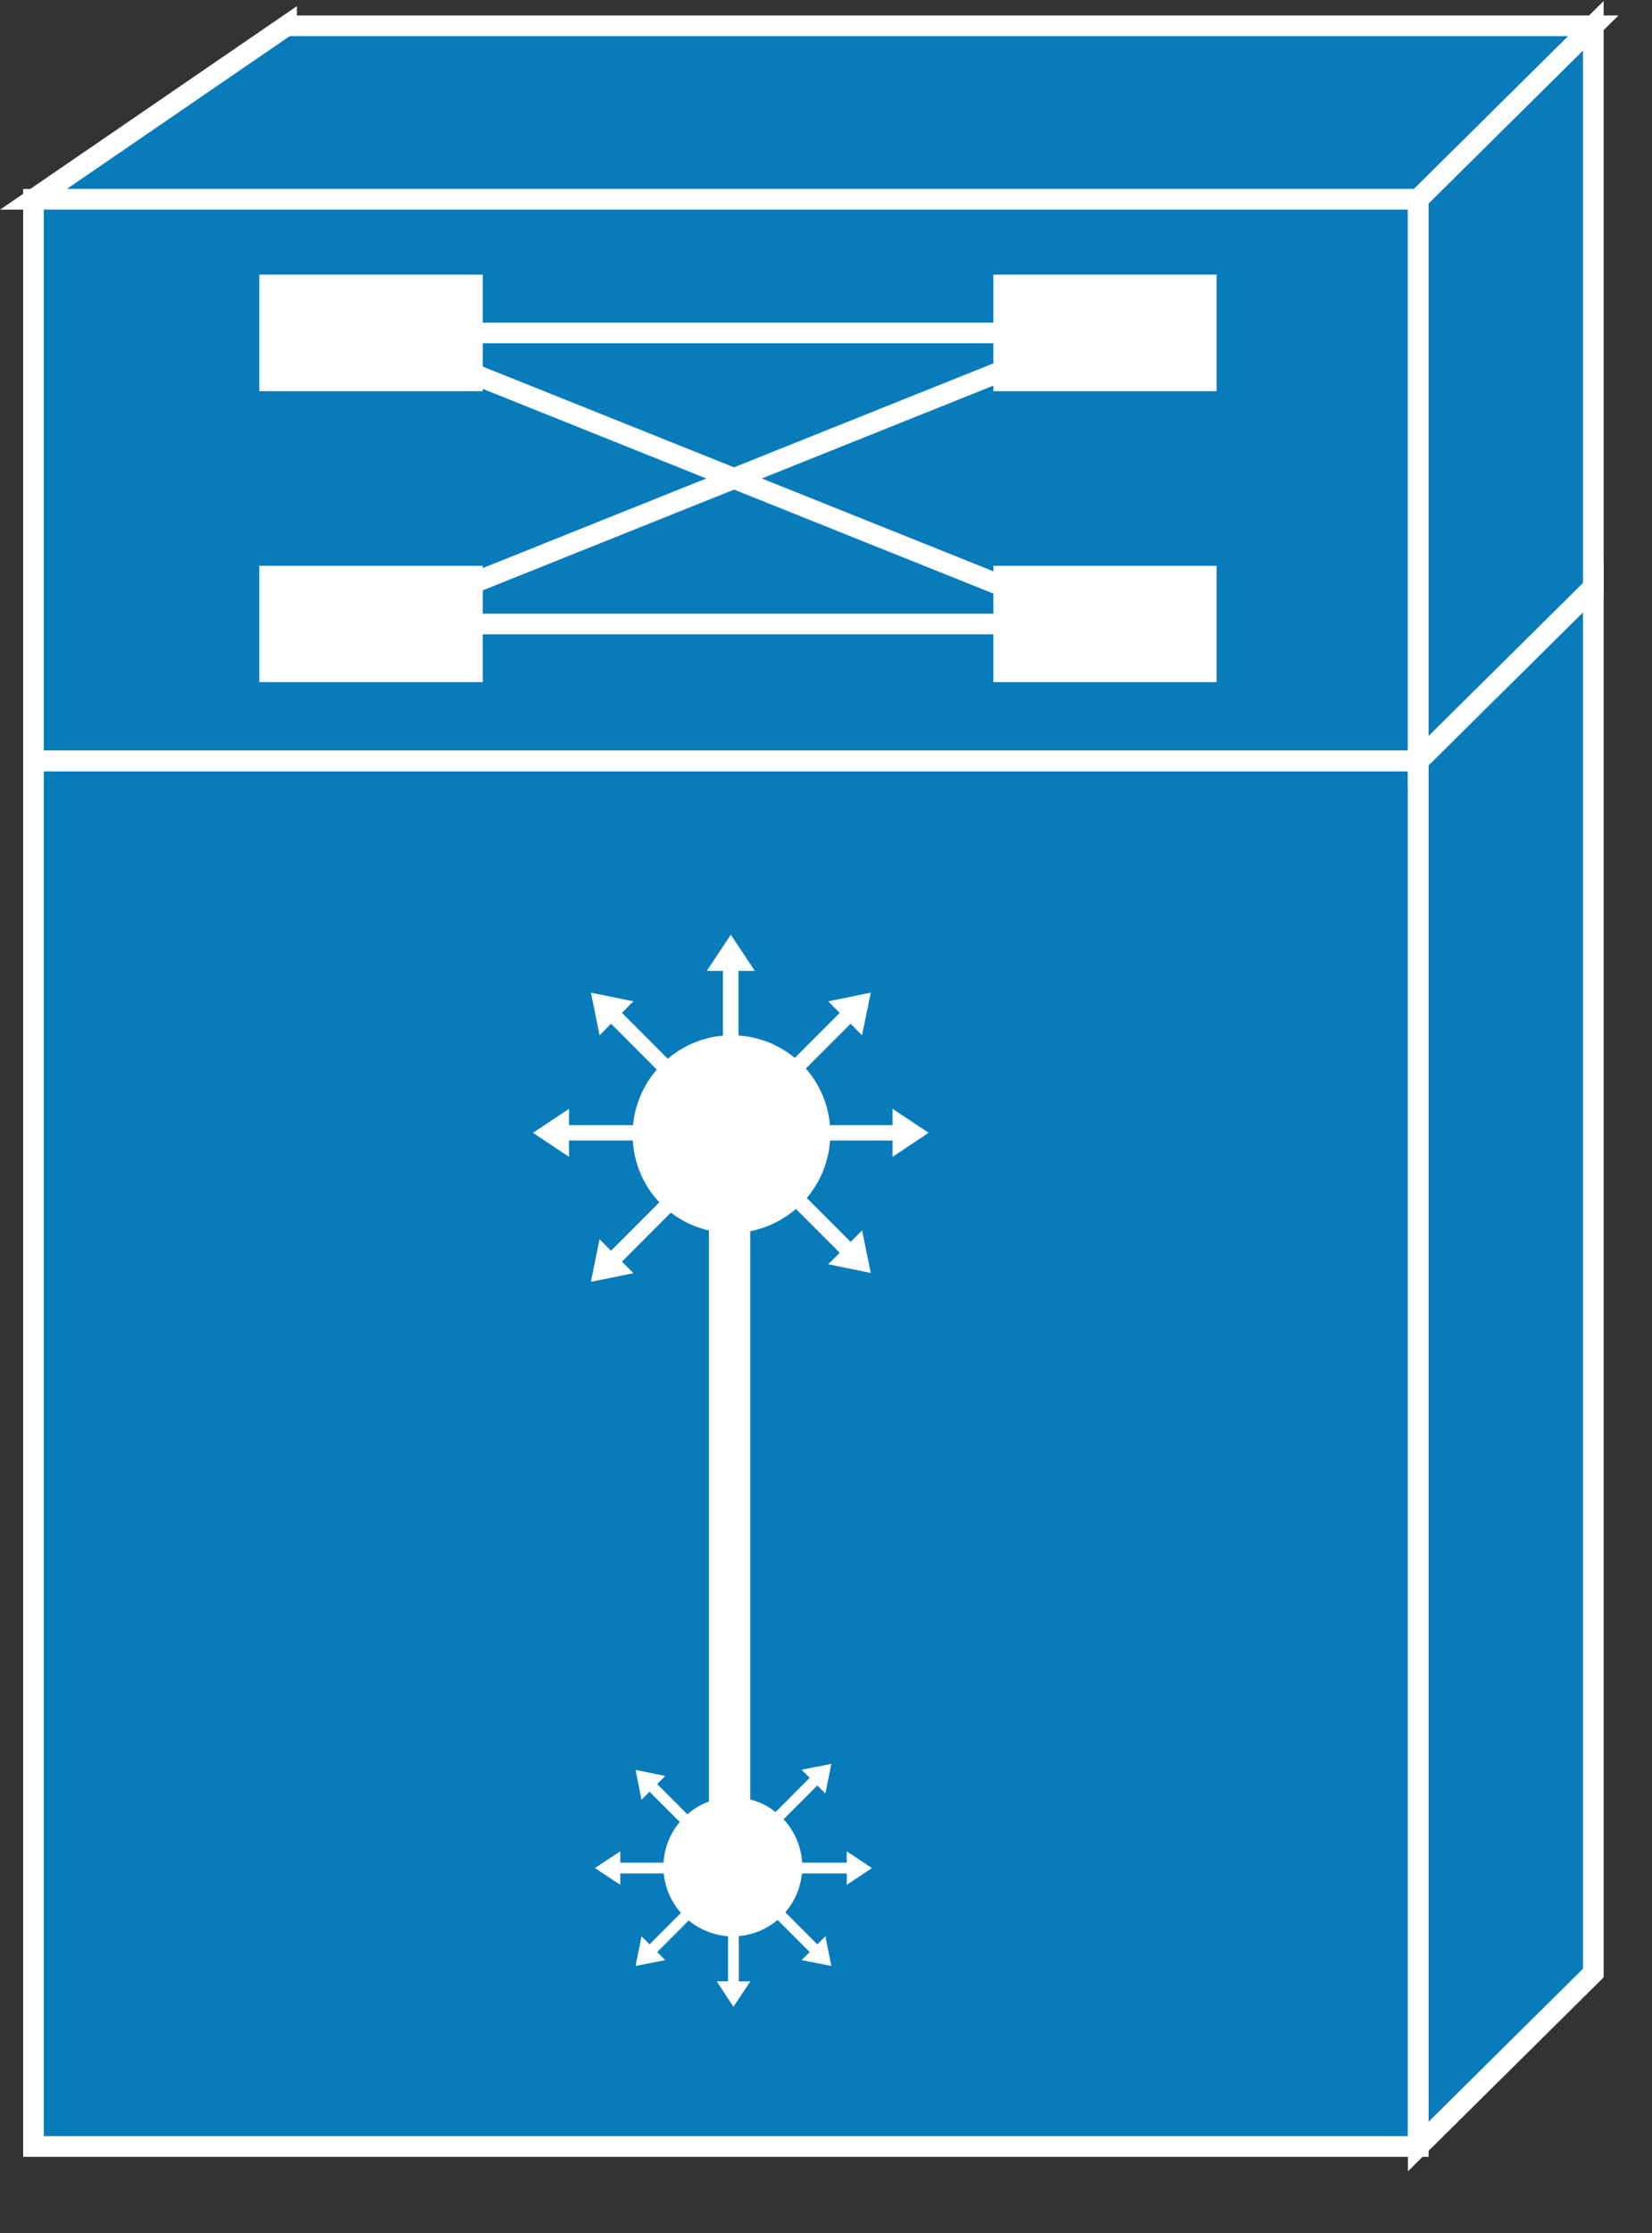 <?xml version="1.0" encoding="UTF-8"?>
<svg xmlns="http://www.w3.org/2000/svg" xmlns:xlink="http://www.w3.org/1999/xlink" width="148pt" height="200pt" viewBox="0 0 148 200" version="1.1">
<rect x="0" y="0" width="148" height="200" fill="#333333" stroke="none"/>
<g id="surface1">
<path style=" stroke:none;fill-rule:nonzero;fill:rgb(3.137%,48.235%,73.333%);fill-opacity:1;" d="M 2.996 192.219 L 127.059 192.219 L 127.059 68.137 L 2.996 68.137 L 2.996 192.223 Z M 2.996 192.219 "/>
<path style="fill:none;stroke-width:0.5;stroke-linecap:butt;stroke-linejoin:miter;stroke:rgb(100%,100%,100%);stroke-opacity:1;stroke-miterlimit:4;" d="M 0.81 51.898 L 34.34 51.898 L 34.34 18.397 L 0.81 18.397 Z M 0.81 51.898 " transform="matrix(3.7,0,0,3.704,0,0)"/>
<path style=" stroke:none;fill-rule:nonzero;fill:rgb(3.137%,48.235%,73.333%);fill-opacity:1;" d="M 142.742 176.68 L 142.742 52.605 L 127.062 68.137 L 127.062 192.223 L 142.742 176.684 "/>
<path style="fill:none;stroke-width:0.5;stroke-linecap:butt;stroke-linejoin:miter;stroke:rgb(100%,100%,100%);stroke-opacity:1;stroke-miterlimit:4;" d="M 38.579 47.705 L 38.579 14.203 L 34.341 18.397 L 34.341 51.898 Z M 38.579 47.705 " transform="matrix(3.7,0,0,3.704,0,0)"/>
<path style=" stroke:none;fill-rule:nonzero;fill:rgb(3.137%,48.235%,73.333%);fill-opacity:1;" d="M 25.676 2.309 L 2.996 17.852 L 127.062 17.852 L 142.746 2.309 L 25.676 2.309 "/>
<path style="fill:none;stroke-width:0.5;stroke-linecap:butt;stroke-linejoin:miter;stroke:rgb(100%,100%,100%);stroke-opacity:1;stroke-miterlimit:4;" d="M 6.939 0.623 L 0.81 4.819 L 34.341 4.819 L 38.58 0.624 L 6.939 0.624 Z M 6.939 0.623 " transform="matrix(3.7,0,0,3.704,0,0)"/>
<path style=" stroke:none;fill-rule:nonzero;fill:rgb(3.137%,48.235%,73.333%);fill-opacity:1;" d="M 2.996 68.141 L 127.059 68.141 L 127.059 17.844 L 2.996 17.844 Z M 2.996 68.141 "/>
<path style="fill:none;stroke-width:0.5;stroke-linecap:butt;stroke-linejoin:miter;stroke:rgb(100%,100%,100%);stroke-opacity:1;stroke-miterlimit:4;" d="M 0.81 18.397 L 34.34 18.397 L 34.34 4.818 L 0.81 4.818 Z M 0.81 18.397 " transform="matrix(3.7,0,0,3.704,0,0)"/>
<path style=" stroke:none;fill-rule:nonzero;fill:rgb(3.137%,48.235%,73.333%);fill-opacity:1;" d="M 142.742 52.605 L 142.742 2.309 L 127.059 17.852 L 127.059 68.141 L 142.738 52.605 "/>
<path style="fill:none;stroke-width:0.5;stroke-linecap:butt;stroke-linejoin:miter;stroke:rgb(100%,100%,100%);stroke-opacity:1;stroke-miterlimit:4;" d="M 38.579 14.203 L 38.579 0.624 L 34.34 4.818 L 34.34 18.397 L 38.578 14.203 Z M 34.341 18.397 L 0.811 18.397 " transform="matrix(3.7,0,0,3.704,0,0)"/>
<path style=" stroke:none;fill-rule:nonzero;fill:rgb(3.137%,48.235%,73.333%);fill-opacity:1;" d="M 127.062 68.141 L 142.742 52.605 "/>
<path style="fill:none;stroke-width:0.5;stroke-linecap:butt;stroke-linejoin:miter;stroke:rgb(100%,100%,100%);stroke-opacity:1;stroke-miterlimit:4;" d="M 34.341 18.397 L 38.579 14.203 " transform="matrix(3.7,0,0,3.704,0,0)"/>
<path style=" stroke:none;fill-rule:nonzero;fill:rgb(100%,100%,100%);fill-opacity:1;" d="M 23.23 35.031 L 43.25 35.031 L 43.25 24.594 L 23.23 24.594 Z M 88.996 35.031 L 108.996 35.031 L 108.996 24.594 L 88.996 24.594 Z M 23.23 61.086 L 43.25 61.086 L 43.25 50.668 L 23.23 50.668 Z M 88.996 61.086 L 108.996 61.086 L 108.996 50.668 L 88.996 50.668 Z M 88.996 61.086 "/>
<path style="fill:none;stroke-width:0.5;stroke-linecap:butt;stroke-linejoin:miter;stroke:rgb(100%,100%,100%);stroke-opacity:1;stroke-miterlimit:4;" d="M 9.951 8.05 L 26.562 8.05 M 9.951 15.087 L 26.562 15.087 " transform="matrix(3.7,0,0,3.704,0,0)"/>
<path style=" stroke:none;fill-rule:nonzero;fill:rgb(0%,0%,0%);fill-opacity:1;" d="M 33.246 55.875 L 98.281 29.82 "/>
<path style="fill:none;stroke-width:0.5;stroke-linecap:butt;stroke-linejoin:miter;stroke:rgb(100%,100%,100%);stroke-opacity:1;stroke-miterlimit:4;" d="M 8.985 15.087 L 26.562 8.05 " transform="matrix(3.7,0,0,3.704,0,0)"/>
<path style=" stroke:none;fill-rule:nonzero;fill:rgb(0%,0%,0%);fill-opacity:1;" d="M 33.246 29.82 L 98.281 55.875 "/>
<path style="fill:none;stroke-width:0.5;stroke-linecap:butt;stroke-linejoin:miter;stroke:rgb(100%,100%,100%);stroke-opacity:1;stroke-miterlimit:4;" d="M 8.985 8.05 L 26.562 15.087 " transform="matrix(3.7,0,0,3.704,0,0)"/>
<path style=" stroke:none;fill-rule:nonzero;fill:rgb(100%,100%,100%);fill-opacity:1;" d="M 71.383 102.141 L 79.961 102.141 L 79.961 103.605 L 83.195 101.449 L 79.961 99.297 L 79.961 100.762 L 71.379 100.762 L 71.379 102.141 M 70.133 97.758 L 76.207 91.684 L 77.23 92.719 L 78.012 88.895 L 74.199 89.676 L 75.227 90.711 L 69.16 96.785 L 70.133 97.758 M 66.16 95.535 L 66.16 86.945 L 67.621 86.945 L 65.473 83.707 L 63.32 86.945 L 64.766 86.945 L 64.766 95.535 L 66.16 95.535 M 61.785 96.781 L 55.719 90.707 L 56.746 89.676 L 52.938 88.895 L 53.715 92.719 L 54.742 91.68 L 60.809 97.758 L 61.785 96.781 M 59.566 100.762 L 50.98 100.762 L 50.98 99.297 L 47.75 101.449 L 50.98 103.605 L 50.98 102.141 L 59.566 102.141 L 59.566 100.762 M 69.156 106.113 L 75.23 112.195 L 74.195 113.223 L 78.012 114 L 77.234 110.184 L 76.207 111.219 L 70.137 105.141 L 69.156 106.113 "/>
<path style=" stroke:none;fill-rule:nonzero;fill:rgb(100%,100%,100%);fill-opacity:1;" d="M 58.281 106.715 C 61.121 110.68 66.621 111.613 70.605 108.812 C 74.594 106.012 75.582 100.516 72.824 96.496 C 70.012 92.48 64.477 91.508 60.465 94.32 C 58.531 95.676 57.215 97.742 56.805 100.066 C 56.398 102.391 56.93 104.781 58.281 106.715 "/>
<path style=" stroke:none;fill-rule:nonzero;fill:rgb(100%,100%,100%);fill-opacity:1;" d="M 60.809 105.934 L 54.742 112.008 L 53.711 110.98 L 52.934 114.797 L 56.746 114.02 L 55.719 112.984 L 61.785 106.91 L 60.809 105.934 "/>
<path style="fill:none;stroke-width:1;stroke-linecap:butt;stroke-linejoin:miter;stroke:rgb(100%,100%,100%);stroke-opacity:1;stroke-miterlimit:4;" d="M 17.666 28.763 L 17.666 44.033 " transform="matrix(3.7,0,0,3.704,0,0)"/>
<path style=" stroke:none;fill-rule:nonzero;fill:rgb(100%,100%,100%);fill-opacity:1;" d="M 61.566 166.809 L 55.574 166.809 L 55.574 165.797 L 53.293 167.297 L 55.574 168.797 L 55.574 167.781 L 61.566 167.781 L 61.566 166.809 M 62.438 169.883 L 58.195 174.129 L 57.473 173.406 L 56.941 176.066 L 59.602 175.539 L 58.879 174.82 L 63.121 170.57 L 62.438 169.883 M 65.223 171.438 L 65.223 177.438 L 64.211 177.438 L 65.707 179.719 L 67.227 177.441 L 66.191 177.441 L 66.191 171.438 L 65.223 171.438 M 68.289 170.57 L 72.539 174.82 L 71.812 175.539 L 74.484 176.066 L 73.945 173.406 L 73.223 174.129 L 68.98 169.883 L 68.293 170.57 M 69.848 167.781 L 75.859 167.781 L 75.859 168.797 L 78.117 167.297 L 75.859 165.797 L 75.859 166.809 L 69.848 166.809 L 69.848 167.781 M 63.121 164.023 L 58.879 159.773 L 59.602 159.051 L 56.941 158.504 L 57.473 161.184 L 58.191 160.461 L 62.438 164.707 L 63.121 164.023 "/>
<path style=" stroke:none;fill-rule:nonzero;fill:rgb(100%,100%,100%);fill-opacity:1;" d="M 70.746 163.605 C 68.777 160.793 64.898 160.109 62.086 162.082 C 59.273 164.055 58.59 167.938 60.562 170.75 C 61.504 172.105 62.945 173.027 64.57 173.316 C 66.191 173.605 67.863 173.234 69.211 172.289 C 72.031 170.316 72.719 166.43 70.746 163.605 "/>
<path style=" stroke:none;fill-rule:nonzero;fill:rgb(100%,100%,100%);fill-opacity:1;" d="M 68.98 164.148 L 73.223 159.895 L 73.945 160.621 L 74.484 157.965 L 71.812 158.488 L 72.539 159.211 L 68.289 163.48 L 68.98 164.148 "/>
</g>
</svg>
